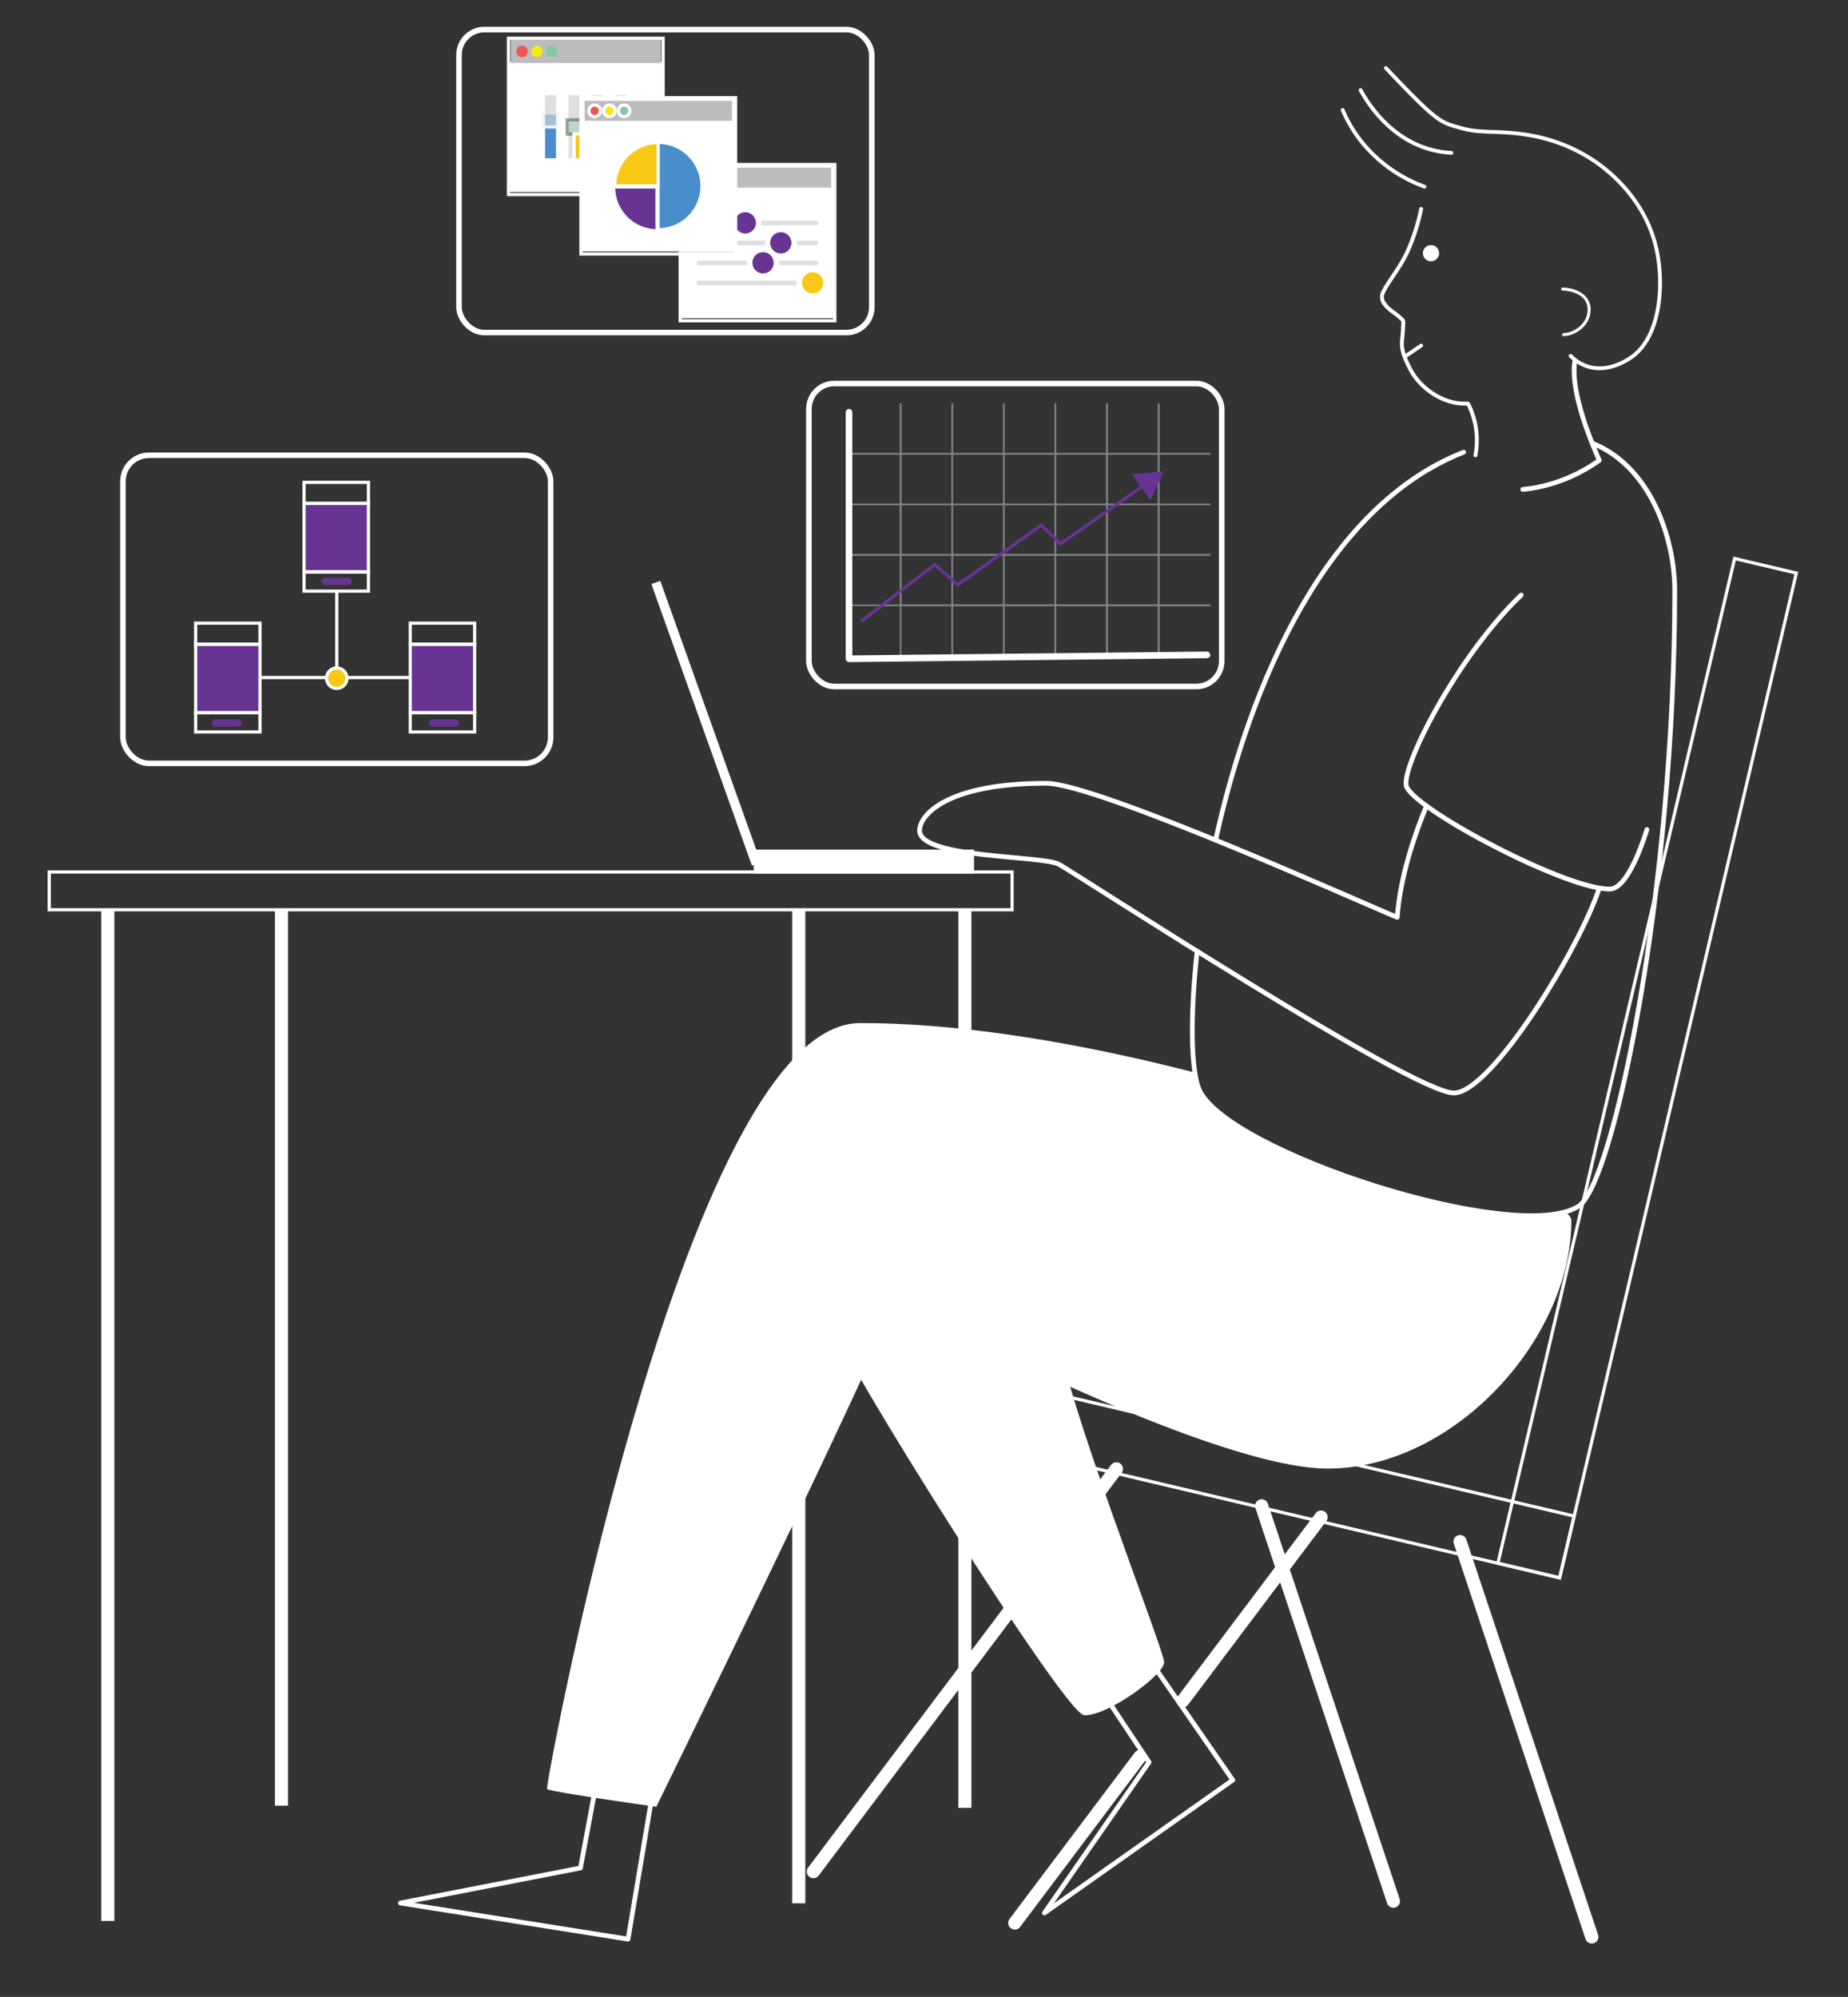 <svg id="Layer_1" data-name="Layer 1" xmlns="http://www.w3.org/2000/svg" xmlns:xlink="http://www.w3.org/1999/xlink" viewBox="0 0 579.21 625.75"><rect x="0" y="0" width="579.21" height="625.75" fill="#333333" stroke="none"/><defs><linearGradient id="linear-gradient" x1="225.42" y1="-879.64" x2="225.42" y2="-830.66" gradientTransform="matrix(1, 0, 0, -1, 12, -779.11)" gradientUnits="userSpaceOnUse"><stop offset="0" stop-color="gray" stop-opacity="0.25"/><stop offset="0.54" stop-color="gray" stop-opacity="0.12"/><stop offset="1" stop-color="gray" stop-opacity="0.1"/></linearGradient><linearGradient id="linear-gradient-2" x1="221.59" y1="-853.46" x2="221.59" y2="-844.41" xlink:href="#linear-gradient"/><linearGradient id="linear-gradient-3" x1="232.73" y1="-859.72" x2="232.73" y2="-850.67" xlink:href="#linear-gradient"/><linearGradient id="linear-gradient-4" x1="227.16" y1="-865.98" x2="227.16" y2="-856.94" xlink:href="#linear-gradient"/><linearGradient id="linear-gradient-5" x1="242.7" y1="-872.25" x2="242.7" y2="-863.2" xlink:href="#linear-gradient"/><linearGradient id="linear-gradient-6" x1="171.6" y1="-840.08" x2="171.6" y2="-791.1" xlink:href="#linear-gradient"/><linearGradient id="linear-gradient-7" x1="194.33" y1="-858.69" x2="194.33" y2="-809.71" xlink:href="#linear-gradient"/><linearGradient id="linear-gradient-8" x1="346" y1="-920.22" x2="346" y2="-905.85" gradientTransform="matrix(1, 0, 0, -1, -147, -847.48)" xlink:href="#linear-gradient"/></defs><line x1="302.42" y1="564.47" x2="302.42" y2="287.15" style="fill:none;stroke:#fff;stroke-linecap:square;stroke-linejoin:round;stroke-width:4.101px"/><path d="M263.11,417.91C262.28,422.21,334.27,537,340,537c7.39,0,24.37-12.59,24.37-16.15S332,434.6,332,420.64,270.22,380.94,263.11,417.91Z" style="fill:#fff;stroke:#fff;stroke-miterlimit:10"/><line x1="250.35" y1="596.43" x2="250.35" y2="285.08" style="fill:none;stroke:#fff;stroke-linejoin:round;stroke-width:4.119px"/><rect x="354.54" y="324.77" width="323.45" height="19.88" transform="translate(72.05 760.44) rotate(-76.74)" style="fill:none;stroke:#fff;stroke-miterlimit:10"/><rect x="390.62" y="370.4" width="19.88" height="186.05" transform="translate(-142.39 747.01) rotate(-76.74)" style="fill:none;stroke:#fff;stroke-miterlimit:10"/><path d="M381,263.25c10.76-48.68,34.43-104.58,77.74-121.55" style="fill:none;stroke:#fff;stroke-linecap:round;stroke-linejoin:round;stroke-width:1.479px"/><path d="M499.19,138.93c18,7.23,25.72,29.52,25.72,46.15C524.91,278,505.79,371,494.74,378,475.21,390.41,384,360.83,375.8,341.3c-2.43-5.78-2.91-22.13-.59-43.23" style="fill:none;stroke:#fff;stroke-linecap:round;stroke-linejoin:round;stroke-width:1.479px"/><path d="M493.6,113.13c-.59,3.55-.64,12.19,7.65,31.12a50.14,50.14,0,0,1-20.31,8.62c-1.25.22-2.47.38-3.66.49" style="fill:none;stroke:#fff;stroke-linecap:round;stroke-linejoin:round;stroke-width:1.479px"/><path d="M489.78,90.59c3,0,8.33,1.51,8.3,6.47s-4.94,7.81-8,7.79" style="fill:none;stroke:#fff;stroke-linecap:round;stroke-linejoin:round;stroke-width:0.947px"/><path d="M447.1,252.54c-3.31,7.93-8.28,21.89-9.17,34.91-8.88-3.55-94.09-42-110.06-42-31.36,0-39.65,10.06-39.65,14.79,0,8.88,38.46,7.69,43.79,10.65s110.65,71.6,123.67,71.6c11.76,0,39.46-45.39,45.57-64.2" style="fill:none;stroke:#fff;stroke-linecap:round;stroke-linejoin:round;stroke-width:1.479px"/><path d="M516.19,259.94c-3.44,10.94-7.65,18.46-11.39,18.63-13,.6-60.36-24.26-63.91-31.95-2.37-5.07,15.38-40.51,35.89-60.16" style="fill:none;stroke:#fff;stroke-linecap:round;stroke-linejoin:round;stroke-width:1.479px"/><rect x="15.43" y="273.25" width="301.78" height="11.83" style="fill:none;stroke:#fff;stroke-miterlimit:10"/><line x1="33.78" y1="599.89" x2="33.78" y2="287.31" style="fill:none;stroke:#fff;stroke-linecap:square;stroke-linejoin:round;stroke-width:4.127px"/><line x1="88.22" y1="563.79" x2="88.22" y2="287.31" style="fill:none;stroke:#fff;stroke-linecap:square;stroke-linejoin:round;stroke-width:4.095px"/><rect x="236.74" y="266.74" width="68.05" height="6.51" style="fill:#fff;stroke:#fff;stroke-miterlimit:10"/><rect x="220.33" y="180.29" width="1.96" height="92.68" transform="translate(-63.32 87.62) rotate(-19.65)" style="fill:#fff;stroke:#fff;stroke-miterlimit:10"/><line x1="457.62" y1="483.08" x2="498.91" y2="606.95" style="fill:none;stroke:#fff;stroke-linecap:round;stroke-linejoin:round;stroke-width:4.142px"/><line x1="357.3" y1="550.45" x2="318.07" y2="602.58" style="fill:none;stroke:#fff;stroke-linecap:round;stroke-linejoin:round;stroke-width:4.142px"/><line x1="414.04" y1="475.4" x2="370.76" y2="532.91" style="fill:none;stroke:#fff;stroke-linecap:round;stroke-linejoin:round;stroke-width:4.142px"/><line x1="349.9" y1="460.28" x2="254.94" y2="586.48" style="fill:none;stroke:#fff;stroke-linecap:round;stroke-linejoin:round;stroke-width:4.142px"/><line x1="395.43" y1="471.88" x2="436.72" y2="595.74" style="fill:none;stroke:#fff;stroke-linecap:round;stroke-linejoin:round;stroke-width:4.142px"/><path d="M490.06,379.89c-26.37,6.71-106.57-20.35-114.26-38.59a21.32,21.32,0,0,1-1.19-4.65c-34.85-9-72.39-15.56-105-15.56-53.7,0-97.63,235.15-97.63,239.2,4.31,1.27,33.44,5.33,33.44,5.33s73-149,75-159.14c7.35,5.07,99.94,53.21,135.69,53.21,39.18,0,75.9-40.24,75.9-77.28C492,381.78,491.32,380.94,490.06,379.89Z" style="fill:#fff;stroke:#fff;stroke-miterlimit:10"/><polyline points="204.35 562.96 196.85 607.65 125.48 596.33 181.93 585.35 186.67 560" style="fill:none;stroke:#fff;stroke-linecap:round;stroke-linejoin:round;stroke-width:1.479px"/><polyline points="360.59 520.53 386.38 557.8 327.33 599.45 360.14 552.21 345.86 530.75" style="fill:none;stroke:#fff;stroke-linecap:round;stroke-linejoin:round;stroke-width:1.479px"/><circle cx="448.51" cy="79.34" r="2.04" style="fill:#fff;stroke:#fff;stroke-miterlimit:10"/><path d="M426.45,28.25c2.12,3.84,9.26,15.58,22.85,18.84a30.86,30.86,0,0,0,5.6.81" style="fill:none;stroke:#fff;stroke-linecap:round;stroke-miterlimit:10;stroke-width:1.183px"/><path d="M492.28,111.53a13.28,13.28,0,0,0,5.15,3.25c6.2,2.09,12.08-1.67,13.3-2.44,9.71-6.13,11-23,8.41-34.46-3.62-16-15.7-24.82-19-27.14a52,52,0,0,0-19.44-8.12c-10.19-2-16.16-.59-22.61-2.45-6.61-1.9-7-1.19-23.7-18.84" style="fill:none;stroke:#fff;stroke-linecap:round;stroke-miterlimit:10;stroke-width:1.183px"/><path d="M420.83,34.48a43.32,43.32,0,0,0,6.11,10.17,45.09,45.09,0,0,0,19.53,13.84" style="fill:none;stroke:#fff;stroke-linecap:round;stroke-miterlimit:10;stroke-width:1.183px"/><path d="M445.42,65.49A65.07,65.07,0,0,1,441.51,78c-2.55,5.94-6.61,10.36-8.2,14a3.34,3.34,0,0,0,.75,3.36c1,1.54,2.92,2.53,4.47,3.91.76.68,1.33,1.06,1.3,1.68-.07,1.91-.18,3.91-.37,5.4-.36,2.92.55,5.34,2.24,8.76,3.19,6.51,10.28,11.29,17.14,11.37.5,0,.91,0,1.18,0" style="fill:none;stroke:#fff;stroke-linecap:round;stroke-miterlimit:10;stroke-width:1.219px"/><path d="M460.27,126.74a25.4,25.4,0,0,1,2.17,15.92" style="fill:none;stroke:#fff;stroke-linecap:round;stroke-miterlimit:10;stroke-width:1.219px"/><path d="M440.68,111.5l4.75-3.21" style="fill:none;stroke:#fff;stroke-linecap:round;stroke-miterlimit:10;stroke-width:1.183px"/><rect x="143.86" y="9.27" width="129.39" height="94.94" rx="7.96" style="fill:none;stroke:#fff;stroke-miterlimit:10;stroke-width:1.75px"/><rect x="213.18" y="51.55" width="48.48" height="48.98" style="stroke:#fff;stroke-miterlimit:10;fill:url(#linear-gradient)"/><rect x="213.84" y="59.3" width="47.17" height="39.91" style="fill:#fff;stroke:#fff;stroke-miterlimit:10"/><rect x="213.84" y="52.04" width="47.17" height="7.26" style="fill:#bcbcbc;stroke:#fff;stroke-miterlimit:10"/><circle cx="217.47" cy="55.67" r="1.81" style="fill:#ef5455;stroke:#231f20;stroke-miterlimit:10"/><circle cx="222.08" cy="55.67" r="1.81" style="fill:#f5ea14;stroke:#231f20;stroke-miterlimit:10"/><circle cx="226.7" cy="55.67" r="1.81" style="fill:#83caa0;stroke:#231f20;stroke-miterlimit:10"/><rect x="217.99" y="68.64" width="38.86" height="2.44" style="fill:#dfdfdf;stroke:#fff;stroke-miterlimit:10"/><rect x="217.99" y="74.9" width="38.86" height="2.44" style="fill:#dfdfdf;stroke:#fff;stroke-miterlimit:10"/><rect x="217.99" y="81.17" width="38.86" height="2.44" style="fill:#dfdfdf;stroke:#fff;stroke-miterlimit:10"/><rect x="217.99" y="87.43" width="38.86" height="2.44" style="fill:#dfdfdf;stroke:#fff;stroke-miterlimit:10"/><circle cx="233.59" cy="69.83" r="4.52" style="stroke:#fff;stroke-miterlimit:10;fill:url(#linear-gradient-2)"/><circle cx="244.73" cy="76.09" r="4.52" style="stroke:#fff;stroke-miterlimit:10;fill:url(#linear-gradient-3)"/><circle cx="239.16" cy="82.35" r="4.52" style="stroke:#fff;stroke-miterlimit:10;fill:url(#linear-gradient-4)"/><circle cx="254.7" cy="88.62" r="4.52" style="stroke:#fff;stroke-miterlimit:10;fill:url(#linear-gradient-5)"/><circle cx="233.59" cy="69.83" r="3.83" style="fill:#673493;stroke:#fff;stroke-miterlimit:10"/><circle cx="244.73" cy="76.09" r="3.83" style="fill:#673493;stroke:#fff;stroke-miterlimit:10"/><circle cx="239.16" cy="82.35" r="3.83" style="fill:#673493;stroke:#fff;stroke-miterlimit:10"/><circle cx="254.7" cy="88.62" r="3.83" style="fill:#f8c815;stroke:#fff;stroke-miterlimit:10"/><rect x="159.36" y="11.99" width="48.48" height="48.98" style="stroke:#fff;stroke-miterlimit:10;fill:url(#linear-gradient-6)"/><rect x="160.02" y="19.75" width="47.17" height="39.91" style="fill:#fff;stroke:#fff;stroke-miterlimit:10"/><rect x="160.02" y="12.49" width="47.17" height="7.26" style="fill:#bcbcbc"/><circle cx="163.65" cy="16.12" r="1.81" style="fill:#ef5455"/><circle cx="168.26" cy="16.12" r="1.81" style="fill:#f5ea14"/><circle cx="172.88" cy="16.12" r="1.81" style="fill:#83caa0"/><rect x="170.33" y="29.31" width="4.44" height="20.78" style="fill:#dfdfdf;stroke:#fff;stroke-miterlimit:10"/><rect x="177.7" y="29.31" width="4.44" height="20.78" style="fill:#dfdfdf;stroke:#fff;stroke-miterlimit:10"/><rect x="185.06" y="29.31" width="4.44" height="20.78" style="fill:#dfdfdf;stroke:#fff;stroke-miterlimit:10"/><rect x="192.42" y="29.31" width="4.44" height="20.78" style="fill:#dfdfdf;stroke:#fff;stroke-miterlimit:10"/><rect x="170.33" y="39.7" width="4.44" height="10.39" style="fill:#488ecb;stroke:#fff;stroke-miterlimit:10"/><g style="opacity:0.4"><rect x="170.33" y="35.36" width="4.44" height="4.54" style="fill:#488ecb;stroke:#e6e7e8;stroke-miterlimit:10"/></g><rect x="177.74" y="37.51" width="4.44" height="4.54" style="fill:#83caa0;stroke:#231f20;stroke-miterlimit:10;opacity:0.4;isolation:isolate"/><rect x="192.43" y="37.75" width="4.44" height="4.54" style="fill:#f5ea14;stroke:#231f20;stroke-miterlimit:10;opacity:0.4;isolation:isolate"/><rect x="179.92" y="41.96" width="2.22" height="8.13" style="fill:#f8c815;stroke:#fff;stroke-miterlimit:10"/><rect x="185.06" y="38.19" width="4.44" height="11.9" style="fill:#673493;stroke:#231f20;stroke-miterlimit:10"/><rect x="185.06" y="34.05" width="4.44" height="4.14" style="fill:#673493;stroke:#231f20;stroke-miterlimit:10;opacity:0.4;isolation:isolate"/><rect x="192.42" y="42.32" width="4.44" height="7.77" style="fill:#f5ea14;stroke:#231f20;stroke-miterlimit:10"/><rect x="182.09" y="30.61" width="48.48" height="48.98" style="stroke:#fff;stroke-miterlimit:10;fill:url(#linear-gradient-7)"/><rect x="182.75" y="38.36" width="47.17" height="39.91" style="fill:#fff;stroke:#fff;stroke-miterlimit:10"/><rect x="182.75" y="31.1" width="47.17" height="7.26" style="fill:#bcbcbc;stroke:#fff;stroke-miterlimit:10"/><circle cx="186.38" cy="34.73" r="1.81" style="fill:#ef5455;stroke:#fff;stroke-miterlimit:10"/><circle cx="191" cy="34.73" r="1.81" style="fill:#f5ea14;stroke:#fff;stroke-miterlimit:10"/><circle cx="195.61" cy="34.73" r="1.81" style="fill:#83caa0;stroke:#fff;stroke-miterlimit:10"/><path d="M206.33,44.62h-.08V72h.08a13.69,13.69,0,0,0,0-27.38Z" style="fill:#488ecb;stroke:#fff;stroke-miterlimit:10"/><path d="M206.25,44.62a13.69,13.69,0,0,0-13.6,13.61h13.6Z" style="fill:#f8c815;stroke:#fff;stroke-miterlimit:10"/><path d="M191.91,58.37v.09A14.28,14.28,0,0,0,206.1,72.74V58.37Z" style="stroke:#fff;stroke-miterlimit:10;fill:url(#linear-gradient-8)"/><path d="M192.32,58.56v.08a13.69,13.69,0,0,0,13.6,13.69V58.56Z" style="fill:#673493;stroke:#fff;stroke-miterlimit:10"/><rect x="38.53" y="142.66" width="134.06" height="96.55" rx="8.17" style="fill:none;stroke:#fff;stroke-miterlimit:10;stroke-width:1.734px"/><rect x="61.32" y="201.87" width="20.17" height="21.46" style="fill:#673493;stroke:#fff;stroke-miterlimit:10"/><rect x="61.32" y="195.27" width="20.17" height="6.6" style="fill:none;stroke:#fff;stroke-miterlimit:10"/><rect x="61.32" y="223.33" width="20.17" height="6.03" style="fill:none;stroke:#fff;stroke-miterlimit:10"/><rect x="128.58" y="201.87" width="20.18" height="21.46" style="fill:#673493;stroke:#fff;stroke-miterlimit:10"/><rect x="128.58" y="195.27" width="20.18" height="6.6" style="fill:none;stroke:#fff;stroke-miterlimit:10"/><rect x="128.58" y="223.33" width="20.18" height="6.03" style="fill:none;stroke:#fff;stroke-miterlimit:10"/><rect x="95.3" y="157.75" width="20.18" height="21.46" style="fill:#673493;stroke:#fff;stroke-miterlimit:10"/><rect x="95.3" y="151.15" width="20.18" height="6.6" style="fill:none;stroke:#fff;stroke-miterlimit:10"/><rect x="95.3" y="179.21" width="20.18" height="6.03" style="fill:none;stroke:#fff;stroke-miterlimit:10"/><line x1="81.49" y1="212.32" x2="128.57" y2="212.32" style="fill:none;stroke:#fff;stroke-miterlimit:10"/><line x1="105.55" y1="185.24" x2="105.55" y2="212.51" style="fill:none;stroke:#fff;stroke-miterlimit:10"/><circle cx="105.55" cy="212.51" r="3.21" style="fill:#f8c815;stroke:#fff;stroke-miterlimit:10"/><rect x="66.36" y="225.46" width="9.4" height="2.22" rx="1.11" style="fill:#673493"/><rect x="134.46" y="225.46" width="9.4" height="2.22" rx="1.11" style="fill:#673493"/><rect x="100.85" y="181.09" width="9.4" height="2.22" rx="1.11" style="fill:#673493"/><polyline points="282.27 126.4 282.27 142.22 266.1 142.22" style="fill:none;stroke:#808184;stroke-miterlimit:10;stroke-width:0.5px"/><polyline points="298.45 126.4 298.45 142.22 282.27 142.22 282.27 126.4" style="fill:none;stroke:#808184;stroke-miterlimit:10;stroke-width:0.5px"/><polyline points="314.62 126.4 314.62 142.22 298.45 142.22 298.45 126.4" style="fill:none;stroke:#808184;stroke-miterlimit:10;stroke-width:0.5px"/><polyline points="330.8 126.4 330.8 142.22 314.62 142.22 314.62 126.4" style="fill:none;stroke:#808184;stroke-miterlimit:10;stroke-width:0.5px"/><polyline points="346.97 126.4 346.97 142.22 330.8 142.22 330.8 126.4" style="fill:none;stroke:#808184;stroke-miterlimit:10;stroke-width:0.5px"/><polyline points="363.14 126.4 363.14 142.22 346.97 142.22 346.97 126.4" style="fill:none;stroke:#808184;stroke-miterlimit:10;stroke-width:0.5px"/><polyline points="379.32 142.22 363.14 142.22 363.14 126.4" style="fill:none;stroke:#808184;stroke-miterlimit:10;stroke-width:0.5px"/><line x1="266.1" y1="142.22" x2="266.1" y2="158.05" style="fill:none;stroke:#808184;stroke-miterlimit:10;stroke-width:0.5px"/><rect x="266.1" y="142.22" width="16.17" height="15.82" style="fill:none;stroke:#808184;stroke-miterlimit:10;stroke-width:0.5px"/><rect x="282.27" y="142.22" width="16.17" height="15.82" style="fill:none;stroke:#808184;stroke-miterlimit:10;stroke-width:0.5px"/><rect x="298.45" y="142.22" width="16.17" height="15.82" style="fill:none;stroke:#808184;stroke-miterlimit:10;stroke-width:0.5px"/><rect x="314.62" y="142.22" width="16.17" height="15.82" style="fill:none;stroke:#808184;stroke-miterlimit:10;stroke-width:0.5px"/><rect x="330.79" y="142.22" width="16.17" height="15.82" style="fill:none;stroke:#808184;stroke-miterlimit:10;stroke-width:0.5px"/><rect x="346.97" y="142.22" width="16.17" height="15.82" style="fill:none;stroke:#808184;stroke-miterlimit:10;stroke-width:0.5px"/><polyline points="379.32 158.05 363.14 158.05 363.14 142.22 379.32 142.22" style="fill:none;stroke:#808184;stroke-miterlimit:10;stroke-width:0.5px"/><line x1="266.1" y1="158.05" x2="266.1" y2="173.87" style="fill:none;stroke:#808184;stroke-miterlimit:10;stroke-width:0.5px"/><rect x="266.1" y="158.05" width="16.17" height="15.82" style="fill:none;stroke:#808184;stroke-miterlimit:10;stroke-width:0.5px"/><rect x="282.27" y="158.05" width="16.17" height="15.82" style="fill:none;stroke:#808184;stroke-miterlimit:10;stroke-width:0.5px"/><rect x="298.45" y="158.05" width="16.17" height="15.82" style="fill:none;stroke:#808184;stroke-miterlimit:10;stroke-width:0.5px"/><rect x="314.62" y="158.05" width="16.17" height="15.82" style="fill:none;stroke:#808184;stroke-miterlimit:10;stroke-width:0.5px"/><rect x="330.79" y="158.05" width="16.17" height="15.82" style="fill:none;stroke:#808184;stroke-miterlimit:10;stroke-width:0.5px"/><rect x="346.97" y="158.05" width="16.17" height="15.82" style="fill:none;stroke:#808184;stroke-miterlimit:10;stroke-width:0.5px"/><polyline points="379.32 173.87 363.14 173.87 363.14 158.05 379.32 158.05" style="fill:none;stroke:#808184;stroke-miterlimit:10;stroke-width:0.5px"/><line x1="266.1" y1="173.87" x2="266.1" y2="189.69" style="fill:none;stroke:#808184;stroke-miterlimit:10;stroke-width:0.5px"/><rect x="266.1" y="173.87" width="16.17" height="15.82" style="fill:none;stroke:#808184;stroke-miterlimit:10;stroke-width:0.5px"/><rect x="282.27" y="173.87" width="16.17" height="15.82" style="fill:none;stroke:#808184;stroke-miterlimit:10;stroke-width:0.5px"/><rect x="298.45" y="173.87" width="16.17" height="15.82" style="fill:none;stroke:#808184;stroke-miterlimit:10;stroke-width:0.5px"/><rect x="314.62" y="173.87" width="16.17" height="15.82" style="fill:none;stroke:#808184;stroke-miterlimit:10;stroke-width:0.5px"/><rect x="330.79" y="173.87" width="16.17" height="15.82" style="fill:none;stroke:#808184;stroke-miterlimit:10;stroke-width:0.5px"/><rect x="346.97" y="173.87" width="16.17" height="15.82" style="fill:none;stroke:#808184;stroke-miterlimit:10;stroke-width:0.5px"/><polyline points="379.32 189.69 363.14 189.69 363.14 173.87 379.32 173.87" style="fill:none;stroke:#808184;stroke-miterlimit:10;stroke-width:0.5px"/><rect x="282.27" y="189.69" width="16.17" height="15.82" style="fill:none;stroke:#808184;stroke-miterlimit:10;stroke-width:0.5px"/><rect x="298.45" y="189.69" width="16.17" height="15.82" style="fill:none;stroke:#808184;stroke-miterlimit:10;stroke-width:0.5px"/><rect x="314.62" y="189.69" width="16.17" height="15.82" style="fill:none;stroke:#808184;stroke-miterlimit:10;stroke-width:0.5px"/><rect x="330.79" y="189.69" width="16.17" height="15.82" style="fill:none;stroke:#808184;stroke-miterlimit:10;stroke-width:0.5px"/><rect x="346.97" y="189.69" width="16.17" height="15.82" style="fill:none;stroke:#808184;stroke-miterlimit:10;stroke-width:0.5px"/><polyline points="379.32 205.52 363.14 205.52 363.14 189.69 379.32 189.69" style="fill:none;stroke:#808184;stroke-miterlimit:10;stroke-width:0.5px"/><line x1="298.45" y1="205.52" x2="314.62" y2="205.52" style="fill:none;stroke:#808184;stroke-miterlimit:10;stroke-width:0.5px"/><line x1="314.62" y1="205.52" x2="330.79" y2="205.52" style="fill:none;stroke:#808184;stroke-miterlimit:10;stroke-width:0.5px"/><line x1="330.79" y1="205.52" x2="346.97" y2="205.52" style="fill:none;stroke:#808184;stroke-miterlimit:10;stroke-width:0.5px"/><line x1="363.14" y1="205.52" x2="379.32" y2="205.52" style="fill:none;stroke:#808184;stroke-miterlimit:10;stroke-width:0.5px"/><rect x="253.53" y="120.18" width="129.39" height="94.94" rx="7.96" style="fill:none;stroke:#fff;stroke-miterlimit:10;stroke-width:1.75px"/><polyline points="269.91 194.69 292.93 176.94 300.21 183.21 326.41 164.52 332.33 170.43 358.86 151.84" style="fill:none;stroke:#673493;stroke-miterlimit:10"/><polygon points="360.53 156.76 364.74 147.72 354.8 148.59 360.53 156.76" style="fill:#673493"/><line x1="266.1" y1="129.2" x2="266.1" y2="206.1" style="fill:none;stroke:#fff;stroke-linecap:round;stroke-miterlimit:10;stroke-width:2.079px"/><line x1="378.27" y1="205.21" x2="266.12" y2="206.43" style="fill:none;stroke:#fff;stroke-linecap:round;stroke-miterlimit:10;stroke-width:2.079px"/></svg>